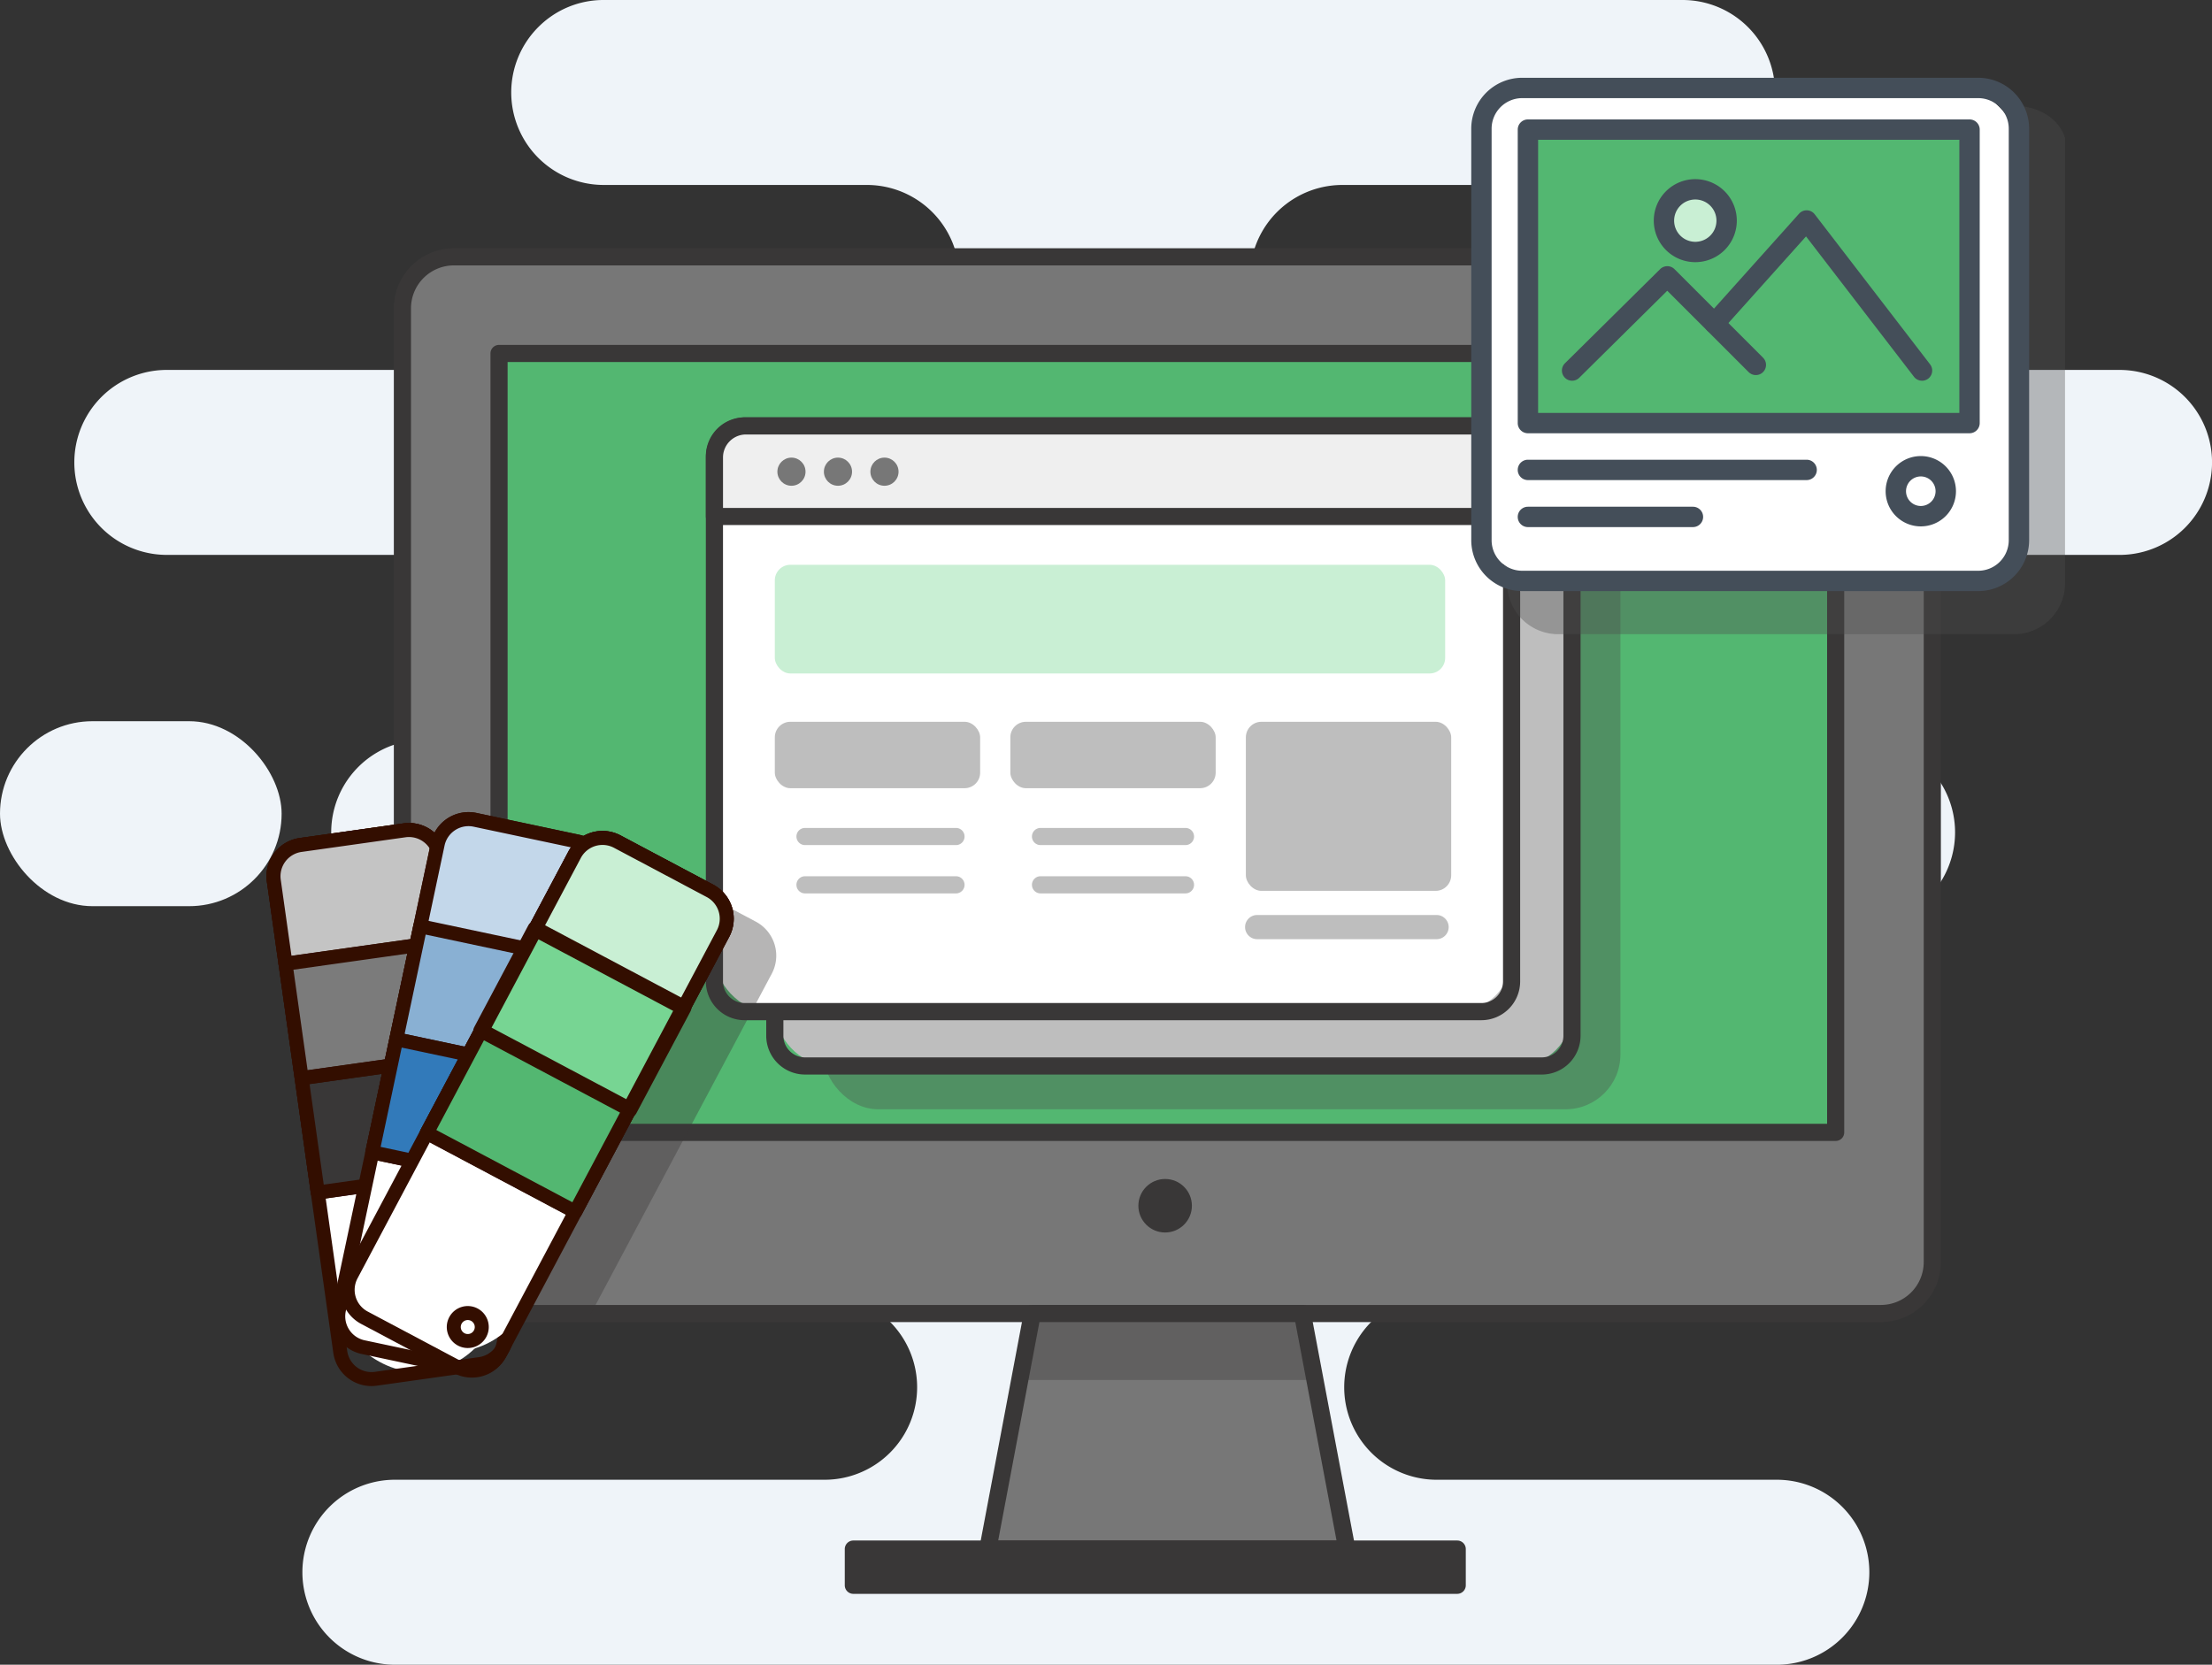 <svg xmlns="http://www.w3.org/2000/svg" xmlns:xlink="http://www.w3.org/1999/xlink" width="284.461" height="214.106" viewBox="0 0 284.461 214.106"><rect x="0" y="0" width="284.461" height="214.106" fill="#333333" stroke="none"/><defs><style>.a,.i{fill:#fff;}.a{stroke:#707070;}.b{fill:#eff4f9;}.c,.h,.n{fill:#393737;}.d{fill:#777;}.e{fill:#53b771;}.f,.l{fill:#4e4e4e;}.f,.n{opacity:0.37;}.g{fill:#bebebe;}.h{opacity:0.367;mix-blend-mode:multiply;isolation:isolate;}.j{fill:#efefef;}.k{fill:#c9efd4;}.l{opacity:0.365;}.m{clip-path:url(#a);}.o{fill:#330e00;}.p{fill:#c4c4c4;}.q{fill:#7b7b7b;}.r{fill:#c3d7ea;}.s{fill:#89b0d3;}.t{fill:#327aba;}.u{fill:red;}.v{fill:#77d593;stroke:#330e00;stroke-linecap:round;stroke-linejoin:round;stroke-width:2px;}.w{fill:#444e59;}</style><clipPath id="a"><path class="a" d="M0,0H68.343V72.037H40.559L2.439,66Z" transform="translate(0 0)"/></clipPath></defs><g transform="translate(-368.529 -383.822)"><path class="b" d="M218.947,214.106H41.229a11.895,11.895,0,0,1,0-23.79H96.494a11.895,11.895,0,0,0,0-23.79H55.283a11.894,11.894,0,1,1,0-23.789H90.062v-.117a11.894,11.894,0,0,0-.265-23.786H77.37a12.052,12.052,0,0,0-1.649.113H44.935a11.895,11.895,0,1,1,0-23.79H68.949a11.895,11.895,0,0,0,0-23.79H11.9a11.895,11.895,0,1,1,0-23.79h90.02a11.894,11.894,0,1,0,0-23.789H68.084A11.895,11.895,0,0,1,59.673,3.484,11.818,11.818,0,0,1,68.084,0H206.823a11.895,11.895,0,0,1,8.411,20.305,11.816,11.816,0,0,1-8.411,3.484H163.082a11.894,11.894,0,1,0,0,23.789h99.943a11.895,11.895,0,0,1-.014,23.79h-41.26a11.895,11.895,0,1,0,0,23.79h8.221a11.895,11.895,0,1,1,0,23.79H175.206a11.895,11.895,0,0,0,0,23.79H195.66a11.894,11.894,0,1,1,0,23.789H175.206a11.895,11.895,0,1,0,0,23.79h43.741a11.895,11.895,0,0,1,0,23.79ZM111.9,71.368a11.895,11.895,0,0,0,0,23.79h51.128a11.895,11.895,0,0,0-.017-23.79Z" transform="translate(378.082 383.822)"/><rect class="b" width="36.217" height="23.79" rx="11.895" transform="translate(368.529 476.579)"/><g transform="translate(419.176 415.751)"><rect class="c" width="77.662" height="4.659" transform="translate(59.09 167.3)"/><rect class="d" width="196.484" height="135.909" rx="8" transform="translate(0.844 1.103)"/><rect class="e" width="100.184" height="172.409" transform="translate(185.679 13.528) rotate(90)"/><path class="c" d="M491.455,482.534H307.948a7.729,7.729,0,0,1-7.721-7.721V352.141a7.729,7.729,0,0,1,7.721-7.721H491.455a7.729,7.729,0,0,1,7.721,7.721V474.813a7.729,7.729,0,0,1-7.721,7.721ZM307.948,346.626a5.521,5.521,0,0,0-5.515,5.515V474.813a5.521,5.521,0,0,0,5.515,5.515H491.455a5.521,5.521,0,0,0,5.515-5.515V352.141a5.521,5.521,0,0,0-5.515-5.515Z" transform="translate(-300.227 -344.42)"/><path class="c" d="M495.752,469.338H323.861a1.1,1.1,0,0,1-1.1-1.1V368.055a1.1,1.1,0,0,1,1.1-1.1H495.752a1.1,1.1,0,0,1,1.1,1.1v100.18A1.1,1.1,0,0,1,495.752,469.338Zm-170.789-2.206H494.65V369.158H324.964Z" transform="translate(-310.333 -354.526)"/><rect class="f" width="102.514" height="75.332" rx="7.045" transform="translate(55.224 35.405)"/><rect class="g" width="102.514" height="75.332" rx="7.045" transform="translate(48.994 29.838)"/><path class="c" d="M486.8,474.063H392.054a4.994,4.994,0,0,1-4.988-4.988V401.513a4.994,4.994,0,0,1,4.988-4.988H486.8a4.994,4.994,0,0,1,4.988,4.988v67.561A4.994,4.994,0,0,1,486.8,474.063ZM392.054,398.73a2.786,2.786,0,0,0-2.782,2.782v67.562a2.786,2.786,0,0,0,2.782,2.782H486.8a2.785,2.785,0,0,0,2.782-2.782V401.513a2.785,2.785,0,0,0-2.782-2.782Z" transform="translate(-339.176 -367.79)"/><path class="d" d="M484.914,623.15h-46.17l5.717-30.288H479.2Z" transform="translate(-362.355 -455.851)"/><path class="h" d="M484.138,601.405l-1.559-8.543H447.843l-1.559,8.543Z" transform="translate(-365.736 -455.851)"/><path class="c" d="M484.017,623.356h-46.17a1.1,1.1,0,0,1-1.084-1.307l5.717-30.289a1.1,1.1,0,0,1,1.084-.9H478.3a1.1,1.1,0,0,1,1.083.9l5.717,30.289a1.1,1.1,0,0,1-1.084,1.307Zm-44.839-2.206h43.508l-5.3-28.083H444.478Z" transform="translate(-361.458 -454.954)"/><path class="c" d="M484.14,652.649H406.478a1.1,1.1,0,0,1-1.1-1.1v-4.659a1.1,1.1,0,0,1,1.1-1.1H484.14a1.1,1.1,0,0,1,1.1,1.1v4.659A1.1,1.1,0,0,1,484.14,652.649Zm-76.559-2.206h75.456V647.99H407.581Z" transform="translate(-347.388 -479.587)"/><ellipse class="c" cx="3.441" cy="3.441" rx="3.441" ry="3.441" transform="translate(95.747 119.705)"/><rect class="i" width="102.514" height="75.332" rx="7.045" transform="translate(41.228 22.848)"/><path class="c" d="M472.716,461.391H377.972a4.994,4.994,0,0,1-4.988-4.988V388.843a4.994,4.994,0,0,1,4.988-4.988h94.744a4.994,4.994,0,0,1,4.988,4.988V456.4A4.994,4.994,0,0,1,472.716,461.391Zm-94.744-75.332a2.785,2.785,0,0,0-2.782,2.782V456.4a2.785,2.785,0,0,0,2.782,2.782h94.744A2.785,2.785,0,0,0,475.5,456.4V388.843a2.785,2.785,0,0,0-2.782-2.782Z" transform="translate(-332.86 -362.107)"/><path class="j" d="M379.039,385.851h94.669a3.79,3.79,0,0,1,3.79,3.79v7.86H374.986v-7.6a4.053,4.053,0,0,1,4.053-4.053Z" transform="translate(-333.758 -363.003)"/><path class="c" d="M476.6,397.705H374.089a1.1,1.1,0,0,1-1.1-1.1v-7.6a5.162,5.162,0,0,1,5.156-5.156h94.669a4.9,4.9,0,0,1,4.893,4.892v7.86A1.1,1.1,0,0,1,476.6,397.705ZM375.192,395.5H475.5v-6.757a2.69,2.69,0,0,0-2.688-2.686H378.142a2.954,2.954,0,0,0-2.95,2.95Z" transform="translate(-332.861 -362.105)"/><ellipse class="d" cx="1.81" cy="1.81" rx="1.81" ry="1.81" transform="translate(49.324 26.927)"/><ellipse class="d" cx="1.81" cy="1.81" rx="1.81" ry="1.81" transform="translate(55.305 26.927)"/><ellipse class="d" cx="1.81" cy="1.81" rx="1.81" ry="1.81" transform="translate(61.285 26.927)"/><rect class="k" width="86.205" height="13.979" rx="2" transform="translate(48.994 40.71)"/><rect class="g" width="26.405" height="8.543" rx="2" transform="translate(48.994 60.902)"/><path class="g" d="M414.627,481.817H395.212a1.1,1.1,0,1,1,0-2.206h19.415a1.1,1.1,0,1,1,0,2.206Z" transform="translate(-342.335 -405.056)"/><path class="g" d="M414.627,493.083H395.212a1.1,1.1,0,1,1,0-2.206h19.415a1.1,1.1,0,1,1,0,2.206Z" transform="translate(-342.335 -410.108)"/><rect class="g" width="26.405" height="8.543" rx="2" transform="translate(79.282 60.902)"/><path class="g" d="M468.772,481.817h-18.64a1.1,1.1,0,1,1,0-2.206h18.64a1.1,1.1,0,0,1,0,2.206Z" transform="translate(-366.968 -405.056)"/><path class="g" d="M468.772,493.083h-18.64a1.1,1.1,0,1,1,0-2.206h18.64a1.1,1.1,0,0,1,0,2.206Z" transform="translate(-366.968 -410.108)"/><rect class="g" width="26.405" height="21.745" rx="2" transform="translate(109.57 60.902)"/><path class="g" d="M523.355,503.024H500.28a1.553,1.553,0,1,1,0-3.107h23.075a1.553,1.553,0,1,1,0,3.107Z" transform="translate(-389.258 -414.163)"/></g><path class="l" d="M372.394,548.218H313.747a6.554,6.554,0,0,1-6.547-6.547V500.749c0-3.079,46.052-17.52,61.754-20.366,8.9-1.283,9.987,4.065,9.987,4.065v57.223A6.554,6.554,0,0,1,372.394,548.218Z" transform="translate(255.149 -82.832)"/><g class="m" transform="translate(397.374 488.169) rotate(-9)"><path class="n" d="M15.223,71.316,4.866,71.135A4.956,4.956,0,0,1,0,66.1L.362,45.415q0-.014,0-.028L.621,30.53h0l.06-3.437L1.044,6.3l.025-1.432A4.959,4.959,0,0,1,6.025,0h.083L19.616.237a4.946,4.946,0,0,1,3.732,1.8l.072-.094.01-.012q.068-.086.139-.168l.048-.054.014-.016,0,0,.027-.03.007-.007.025-.027,0,0,.061-.064.024-.025.008-.009.017-.017.016-.015.092-.089.008-.007A4.954,4.954,0,0,1,29.087.385l9.113,3.5,3.5,1.343a5,5,0,0,1,.518.234,4.961,4.961,0,0,1,4.713.684l10.788,8.13q.1.077.2.159a4.955,4.955,0,0,1,.775,6.779L43.249,41.7l0,0-1.639,2.175L22.71,68.96a4.973,4.973,0,0,1-.623.828,4.983,4.983,0,0,1-6.864,1.527Zm3.182-1.747a3.145,3.145,0,0,0,2.261-.9,3.169,3.169,0,0,0,.253-.516l.273-.711a10.845,10.845,0,0,1-3.138.94,10.8,10.8,0,0,1-2.071,1.146ZM1.8,66.128a3.152,3.152,0,0,0,3.1,3.207l2.42.042a10.832,10.832,0,0,1-3.381-2.437l-.346-.133A4.908,4.908,0,0,1,1.81,65.633Z" transform="translate(7.572 10.432)"/></g><g transform="matrix(-0.883, -0.469, 0.469, -0.883, 428.292, 569.919)"><rect class="i" width="21.614" height="69.345" rx="10.807" transform="matrix(0.809, -0.588, 0.588, 0.809, 0, 12.704)"/><path class="o" d="M15.874,0a4.927,4.927,0,0,0-2.9.944h0L2.041,8.884A4.959,4.959,0,0,0,.943,15.8l36,49.544a4.959,4.959,0,0,0,6.919,1.1L54.788,58.5a4.959,4.959,0,0,0,1.1-6.918l-36-49.544A4.951,4.951,0,0,0,15.874,0ZM14.028,2.4a3.152,3.152,0,0,1,4.4.7l36,49.543a3.156,3.156,0,0,1-.7,4.4L42.8,64.985a3.156,3.156,0,0,1-4.4-.7L2.4,14.745a3.155,3.155,0,0,1,.7-4.4L14.028,2.4Z" transform="translate(0.709 0.711)"/><path class="o" d="M18.386,0a.9.9,0,0,0-.529.172L.371,12.876a.9.9,0,0,0-.2,1.258L23.992,46.92a4.959,4.959,0,0,0,6.919,1.1l10.929-7.94a4.959,4.959,0,0,0,1.1-6.918L19.115.371A.9.9,0,0,0,18.386,0ZM2.158,13.8,18.188,2.158,41.479,34.216a3.156,3.156,0,0,1-.7,4.4l-10.929,7.94a3.156,3.156,0,0,1-4.4-.7Z" transform="translate(13.656 19.137)"/><path class="p" d="M4.053,14.86H17.561a4.053,4.053,0,0,0,4.053-4.053V0H0V10.807A4.053,4.053,0,0,0,4.053,14.86Z" transform="matrix(0.809, -0.588, 0.588, 0.809, 32.026, 56.784)"/><path class="o" d="M18.386,0a.9.9,0,0,0-.529.172L.371,12.876a.9.9,0,0,0-.2,1.258l6.352,8.743a4.959,4.959,0,0,0,6.919,1.1l10.929-7.94a4.959,4.959,0,0,0,1.1-6.918L19.116.372A.9.9,0,0,0,18.386,0ZM2.159,13.8,18.188,2.159l5.823,8.015a3.156,3.156,0,0,1-.7,4.4l-10.929,7.94a3.156,3.156,0,0,1-4.4-.7Z" transform="translate(31.124 43.181)"/><rect class="c" width="21.614" height="14.86" transform="matrix(0.809, -0.588, 0.588, 0.809, 14.557, 32.741)"/><rect class="q" width="21.614" height="14.86" transform="matrix(0.809, -0.588, 0.588, 0.809, 23.291, 44.762)"/><path class="o" d="M18.387,0a.9.9,0,0,0-.53.172L.371,12.877a.9.9,0,0,0-.2,1.258L8.906,26.156a.9.9,0,0,0,1.258.2l17.486-12.7a.9.9,0,0,0,.2-1.258L19.116.37a.9.9,0,0,0-.588-.36A.932.932,0,0,0,18.387,0ZM2.159,13.8,18.188,2.158l7.676,10.565L9.835,24.369Z" transform="translate(22.39 31.159)"/><path class="o" d="M18.386,0a.9.9,0,0,0-.529.172L.371,12.876a.9.9,0,0,0-.2,1.258L8.906,26.156a.9.9,0,0,0,1.258.2l17.486-12.7a.9.9,0,0,0,.2-1.258L19.115.371A.9.9,0,0,0,18.386,0ZM2.158,13.8,18.188,2.158l7.676,10.564L9.835,24.369Z" transform="translate(13.656 19.137)"/><path class="o" d="M2.7,0a2.7,2.7,0,1,0,2.19,1.113h0A2.7,2.7,0,0,0,2.7,0ZM4.158,1.642ZM2.7,3.6a.934.934,0,0,1-.143-.011A.9.9,0,1,1,2.7,3.6Z" transform="translate(4.593 11.107)"/><rect class="i" width="21.614" height="69.345" rx="10.807" transform="translate(0.67 10.052) rotate(-16)"/><path class="o" d="M17.947,0a4.967,4.967,0,0,0-1.373.194L3.589,3.918a4.953,4.953,0,0,0-3.4,6.126l16.88,58.868a4.953,4.953,0,0,0,6.126,3.4l12.985-3.723a4.953,4.953,0,0,0,3.4-6.127L22.7,3.59A4.961,4.961,0,0,0,17.947,0ZM21.83,70.7A3.157,3.157,0,0,1,18.8,68.415L1.924,9.548a3.152,3.152,0,0,1,2.161-3.9L17.071,1.926h0a3.152,3.152,0,0,1,3.9,2.161l16.88,58.865a3.152,3.152,0,0,1-2.161,3.9L22.7,70.576A3.168,3.168,0,0,1,21.83,70.7Z" transform="translate(0.729 4.152)"/><path class="r" d="M4.052,14.857H17.559a4.052,4.052,0,0,0,4.052-4.052V0H0V10.805A4.052,4.052,0,0,0,4.052,14.857Z" transform="matrix(0.961, -0.276, 0.276, 0.961, 15.612, 62.391)"/><path class="o" d="M21.677,0a.9.9,0,0,0-.248.035L.653,5.993A.9.9,0,0,0,.035,7.107L11.2,46.063a4.953,4.953,0,0,0,6.126,3.4l12.985-3.723a4.953,4.953,0,0,0,3.4-6.127L22.542.652A.9.9,0,0,0,21.677,0ZM2.014,7.475,21.06,2.015,31.981,40.1A3.152,3.152,0,0,1,29.82,44L16.835,47.727a3.152,3.152,0,0,1-3.9-2.161Z" transform="translate(6.597 27)"/><rect class="s" width="21.611" height="14.857" transform="matrix(0.961, -0.276, 0.276, 0.961, 11.512, 48.112)"/><path class="o" d="M21.678,0a.9.9,0,0,0-.249.035L.652,5.993A.9.9,0,0,0,.035,7.107l4.1,14.284a.9.9,0,0,0,1.114.618l20.777-5.958a.9.9,0,0,0,.617-1.114L22.543.652A.9.9,0,0,0,21.678,0ZM2.015,7.475,21.06,2.014l3.6,12.553L5.614,20.027Z" transform="translate(10.692 41.284)"/><rect class="t" width="21.614" height="14.86" transform="translate(7.497 33.858) rotate(-16)"/><path class="o" d="M21.677,0a.887.887,0,0,0-.248.035L.653,5.993A.9.9,0,0,0,.035,7.107l4.1,14.284a.9.9,0,0,0,1.114.618L26.022,16.05a.9.9,0,0,0,.618-1.114L22.543.653A.9.9,0,0,0,21.677,0ZM2.014,7.475,21.06,2.015l3.6,12.553L5.614,20.028Z" transform="translate(6.597 27)"/><path class="o" d="M2.708,0A2.7,2.7,0,1,0,5.236,1.766,2.7,2.7,0,0,0,2.708,0ZM2.7,3.6a.9.9,0,1,1,.249-.035A.911.911,0,0,1,2.7,3.6Z" transform="translate(4.444 10.879)"/><rect class="i" width="21.614" height="69.345" rx="10.807" transform="translate(1.638 8.629)"/><path class="o" d="M18.462,0H4.953A4.959,4.959,0,0,0,0,4.953V66.193a4.959,4.959,0,0,0,4.953,4.953H18.462a4.959,4.959,0,0,0,4.953-4.953V4.953A4.959,4.959,0,0,0,18.462,0ZM4.953,69.345A3.155,3.155,0,0,1,1.8,66.193V4.953A3.155,3.155,0,0,1,4.953,1.8H18.462a3.156,3.156,0,0,1,3.152,3.152V66.193a3.156,3.156,0,0,1-3.152,3.152Z" transform="translate(0.737 7.729)"/><path class="o" d="M22.515,0H.9A.9.9,0,0,0,0,.9V41.427A4.959,4.959,0,0,0,4.953,46.38H18.462a4.959,4.959,0,0,0,4.953-4.953V.9A.9.9,0,0,0,22.515,0ZM1.8,1.8H21.614V41.427a3.156,3.156,0,0,1-3.152,3.152H4.953A3.155,3.155,0,0,1,1.8,41.427Z" transform="translate(0.737 32.495)"/><path class="k" d="M4.053,14.86H17.561a4.053,4.053,0,0,0,4.053-4.053V0H0V10.807A4.053,4.053,0,0,0,4.053,14.86Z" transform="translate(1.638 63.114)"/><path class="o" d="M22.515,0H.9A.9.9,0,0,0,0,.9V11.708a4.959,4.959,0,0,0,4.953,4.953H18.462a4.959,4.959,0,0,0,4.953-4.953V.9A.9.9,0,0,0,22.515,0ZM1.8,1.8H21.614v9.906a3.156,3.156,0,0,1-3.152,3.152H4.953A3.155,3.155,0,0,1,1.8,11.708Z" transform="translate(0.737 62.214)"/><rect class="u" width="21.614" height="14.86" transform="translate(1.638 48.255)"/><rect class="v" width="21.614" height="14.86" transform="translate(1.638 48.255)"/><rect class="e" width="21.614" height="14.86" transform="translate(1.638 33.395)"/><path class="o" d="M22.515,0H.9A.9.9,0,0,0,0,.9V15.76a.9.9,0,0,0,.9.9H22.515a.9.9,0,0,0,.9-.9V.9A.9.9,0,0,0,22.515,0ZM1.8,1.8H21.614V14.86H1.8Z" transform="translate(0.737 32.494)"/><path class="o" d="M2.7,0A2.7,2.7,0,1,0,5.4,2.7,2.7,2.7,0,0,0,2.7,0Zm0,3.6a.9.9,0,1,1,.9-.9A.9.9,0,0,1,2.7,3.6Z" transform="translate(4.189 11.106)"/></g><g transform="translate(557.731 393.822)"><rect class="i" width="69.123" height="63.405" rx="8" transform="translate(1.309 1.309)"/><rect class="i" width="69.123" height="63.405" rx="8" transform="translate(1.309 1.309)"/><path class="w" d="M372.394,546.872H313.747a6.554,6.554,0,0,1-6.547-6.547V487.4a6.554,6.554,0,0,1,6.547-6.547h58.648a6.554,6.554,0,0,1,6.547,6.547v52.929A6.554,6.554,0,0,1,372.394,546.872Zm-58.648-63.4a3.933,3.933,0,0,0-3.928,3.928v52.929a3.932,3.932,0,0,0,3.928,3.928h58.648a3.932,3.932,0,0,0,3.928-3.928V487.4a3.933,3.933,0,0,0-3.928-3.928Z" transform="translate(-307.2 -480.85)"/><rect class="e" width="56.792" height="37.752" transform="translate(7.287 6.669)"/><path class="w" d="M374.432,529.4H317.641a1.309,1.309,0,0,1-1.309-1.309V490.346a1.309,1.309,0,0,1,1.309-1.309h56.791a1.309,1.309,0,0,1,1.309,1.309V528.1A1.309,1.309,0,0,1,374.432,529.4Zm-55.482-2.619h54.173V491.656H318.951Z" transform="translate(-310.354 -483.677)"/><path class="w" d="M353.484,558.511H317.641a1.309,1.309,0,0,1,0-2.619h35.842a1.309,1.309,0,1,1,0,2.619Z" transform="translate(-310.354 -506.765)"/><path class="w" d="M338.863,567.745H317.641a1.309,1.309,0,1,1,0-2.619h21.222a1.309,1.309,0,0,1,0,2.619Z" transform="translate(-310.354 -509.954)"/><path class="w" d="M326.318,532.6a1.309,1.309,0,0,1-.92-2.24l12.242-12.111a1.309,1.309,0,0,1,1.847.005l11.386,11.386a1.309,1.309,0,1,1-1.851,1.852l-10.467-10.465L327.24,532.221A1.3,1.3,0,0,1,326.318,532.6Z" transform="translate(-313.35 -493.635)"/><path class="w" d="M380.971,528.808a1.3,1.3,0,0,1-1.038-.511l-13.879-18.048-10.813,12.069a1.31,1.31,0,0,1-1.951-1.748l11.866-13.242a1.309,1.309,0,0,1,2.013.076l14.839,19.3a1.309,1.309,0,0,1-1.037,2.107Z" transform="translate(-323.002 -489.843)"/><path class="w" d="M393.123,564.221a4.522,4.522,0,1,1,4.522-4.522,4.521,4.521,0,0,1-4.522,4.522Zm0-6.425a1.9,1.9,0,1,0,1.9,1.9,1.9,1.9,0,0,0-1.9-1.9Z" transform="translate(-335.312 -506.52)"/><path class="k" d="M4.03,0A4.03,4.03,0,1,1,0,4.03,4.03,4.03,0,0,1,4.03,0Z" transform="translate(24.781 14.348)"/><path class="w" d="M348.393,511.446a5.339,5.339,0,1,1,5.339-5.339A5.339,5.339,0,0,1,348.393,511.446Zm0-8.06a2.721,2.721,0,1,0,2.721,2.721A2.721,2.721,0,0,0,348.393,503.386Z" transform="translate(-319.582 -487.728)"/></g></g></svg>